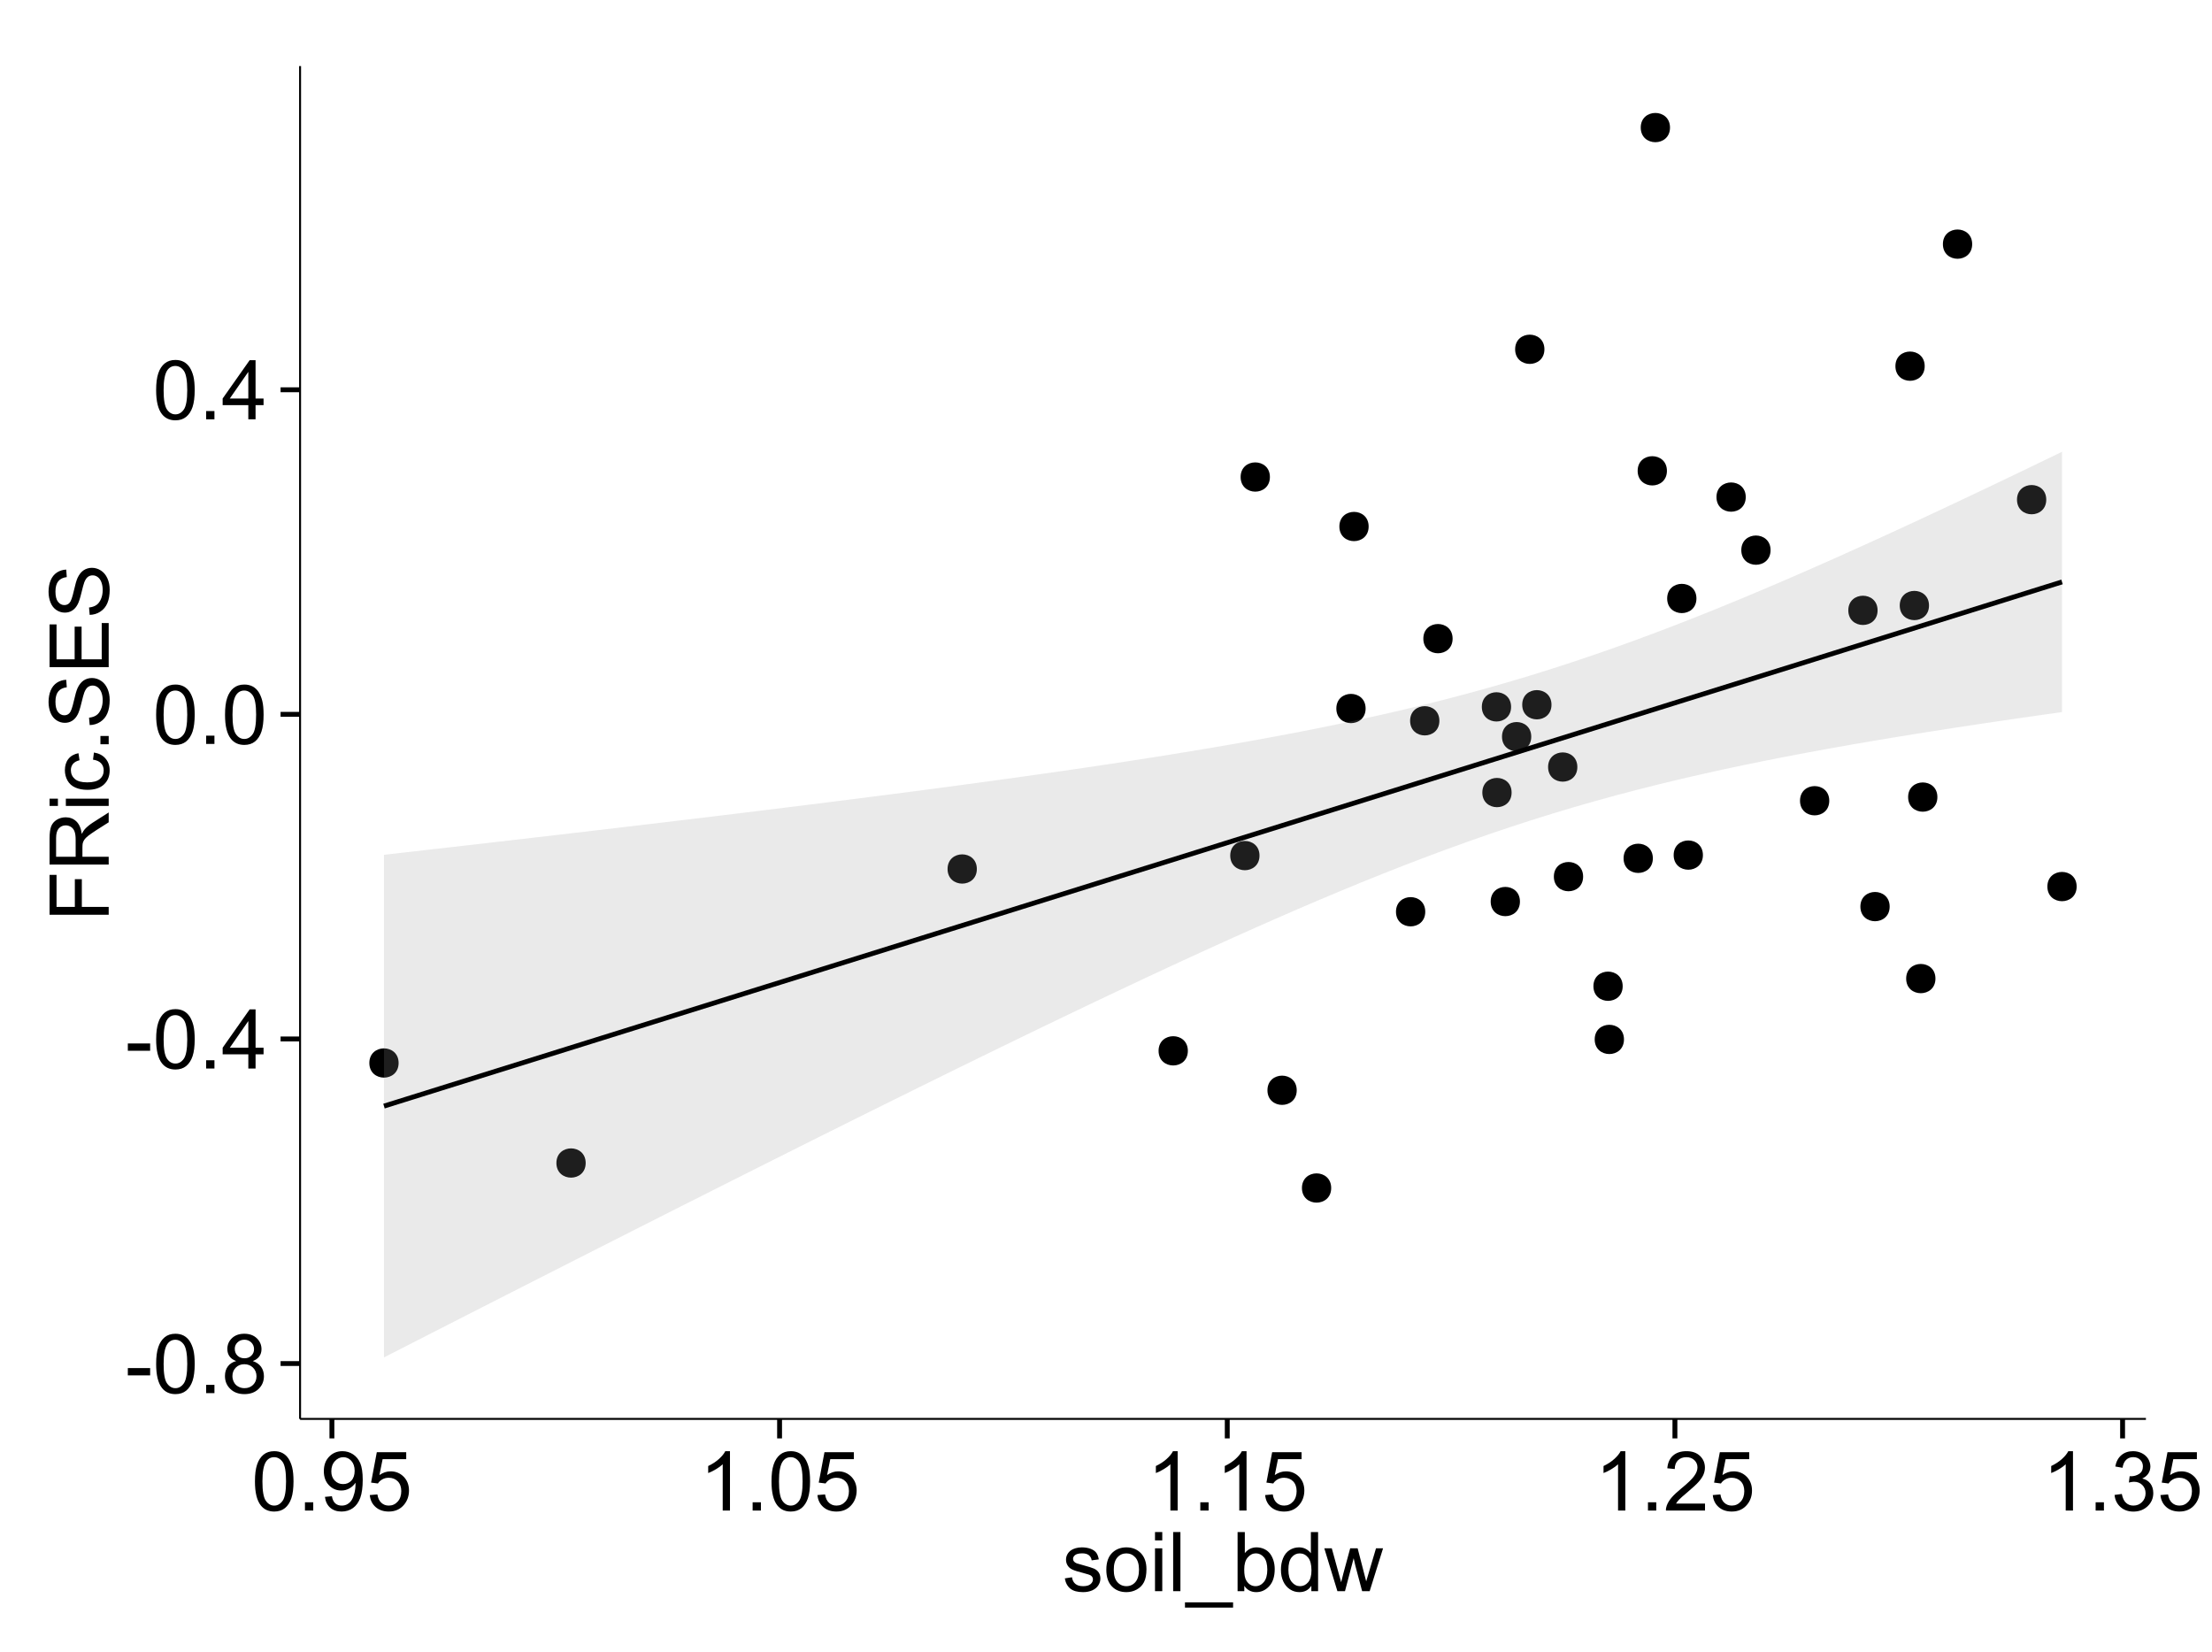 <?xml version="1.0" encoding="UTF-8"?>
<svg xmlns="http://www.w3.org/2000/svg" xmlns:xlink="http://www.w3.org/1999/xlink" width="482pt" height="360pt" viewBox="0 0 482 360" version="1.1">
<defs>
<g>
<symbol overflow="visible" id="glyph0-0">
<path style="stroke:none;" d="M 0.57 -3.867 L 0.57 -5.457 L 5.43 -5.457 L 5.43 -3.867 Z M 0.57 -3.867 "/>
</symbol>
<symbol overflow="visible" id="glyph0-1">
<path style="stroke:none;" d="M 0.746 -6.355 C 0.742 -7.875 0.898 -9.102 1.215 -10.031 C 1.527 -10.961 1.996 -11.676 2.613 -12.18 C 3.23 -12.684 4.008 -12.938 4.949 -12.938 C 5.637 -12.938 6.242 -12.797 6.766 -12.52 C 7.285 -12.238 7.715 -11.836 8.059 -11.316 C 8.395 -10.789 8.664 -10.152 8.859 -9.398 C 9.051 -8.645 9.145 -7.629 9.148 -6.355 C 9.145 -4.84 8.992 -3.617 8.684 -2.691 C 8.371 -1.762 7.906 -1.047 7.289 -0.539 C 6.672 -0.035 5.891 0.215 4.949 0.219 C 3.703 0.215 2.727 -0.227 2.023 -1.117 C 1.168 -2.188 0.742 -3.934 0.746 -6.355 Z M 2.375 -6.355 C 2.371 -4.234 2.621 -2.824 3.117 -2.129 C 3.609 -1.426 4.219 -1.078 4.949 -1.082 C 5.672 -1.078 6.281 -1.43 6.781 -2.137 C 7.273 -2.836 7.523 -4.242 7.523 -6.355 C 7.523 -8.473 7.273 -9.883 6.781 -10.582 C 6.281 -11.277 5.664 -11.625 4.93 -11.629 C 4.199 -11.625 3.621 -11.316 3.191 -10.703 C 2.645 -9.918 2.371 -8.469 2.375 -6.355 Z M 2.375 -6.355 "/>
</symbol>
<symbol overflow="visible" id="glyph0-2">
<path style="stroke:none;" d="M 1.633 0 L 1.633 -1.801 L 3.438 -1.801 L 3.438 0 Z M 1.633 0 "/>
</symbol>
<symbol overflow="visible" id="glyph0-3">
<path style="stroke:none;" d="M 3.18 -6.988 C 2.52 -7.227 2.035 -7.57 1.723 -8.016 C 1.406 -8.461 1.246 -8.992 1.25 -9.617 C 1.246 -10.551 1.582 -11.34 2.258 -11.98 C 2.93 -12.617 3.828 -12.938 4.949 -12.938 C 6.07 -12.938 6.977 -12.609 7.664 -11.957 C 8.348 -11.301 8.688 -10.504 8.691 -9.57 C 8.688 -8.969 8.531 -8.449 8.219 -8.012 C 7.902 -7.566 7.426 -7.227 6.793 -6.988 C 7.582 -6.727 8.184 -6.309 8.598 -5.738 C 9.008 -5.16 9.215 -4.477 9.219 -3.684 C 9.215 -2.578 8.828 -1.652 8.051 -0.906 C 7.27 -0.156 6.242 0.215 4.977 0.219 C 3.699 0.215 2.676 -0.156 1.898 -0.91 C 1.117 -1.66 0.727 -2.602 0.73 -3.727 C 0.727 -4.562 0.938 -5.262 1.367 -5.832 C 1.789 -6.395 2.395 -6.781 3.18 -6.988 Z M 2.867 -9.668 C 2.863 -9.059 3.059 -8.559 3.453 -8.172 C 3.844 -7.785 4.355 -7.594 4.984 -7.594 C 5.59 -7.594 6.09 -7.785 6.48 -8.168 C 6.871 -8.551 7.066 -9.02 7.066 -9.578 C 7.066 -10.156 6.863 -10.645 6.465 -11.043 C 6.059 -11.438 5.559 -11.637 4.965 -11.637 C 4.359 -11.637 3.859 -11.441 3.465 -11.055 C 3.062 -10.668 2.863 -10.207 2.867 -9.668 Z M 2.355 -3.719 C 2.355 -3.262 2.461 -2.824 2.676 -2.406 C 2.887 -1.98 3.203 -1.652 3.629 -1.426 C 4.047 -1.191 4.504 -1.078 4.992 -1.082 C 5.746 -1.078 6.367 -1.32 6.863 -1.809 C 7.352 -2.293 7.598 -2.91 7.602 -3.664 C 7.598 -4.422 7.344 -5.055 6.84 -5.555 C 6.332 -6.051 5.699 -6.297 4.938 -6.301 C 4.191 -6.297 3.574 -6.051 3.09 -5.562 C 2.598 -5.066 2.355 -4.453 2.355 -3.719 Z M 2.355 -3.719 "/>
</symbol>
<symbol overflow="visible" id="glyph0-4">
<path style="stroke:none;" d="M 5.82 0 L 5.82 -3.086 L 0.227 -3.086 L 0.227 -4.535 L 6.109 -12.883 L 7.398 -12.883 L 7.398 -4.535 L 9.141 -4.535 L 9.141 -3.086 L 7.398 -3.086 L 7.398 0 Z M 5.82 -4.535 L 5.82 -10.344 L 1.785 -4.535 Z M 5.82 -4.535 "/>
</symbol>
<symbol overflow="visible" id="glyph0-5">
<path style="stroke:none;" d="M 0.984 -2.98 L 2.504 -3.121 C 2.629 -2.402 2.875 -1.883 3.242 -1.562 C 3.602 -1.238 4.07 -1.078 4.641 -1.082 C 5.125 -1.078 5.551 -1.188 5.918 -1.414 C 6.285 -1.633 6.586 -1.934 6.82 -2.309 C 7.055 -2.68 7.25 -3.18 7.41 -3.816 C 7.566 -4.445 7.645 -5.09 7.648 -5.75 C 7.645 -5.812 7.641 -5.918 7.637 -6.062 C 7.316 -5.559 6.887 -5.148 6.34 -4.836 C 5.793 -4.52 5.199 -4.363 4.562 -4.367 C 3.492 -4.363 2.59 -4.75 1.852 -5.527 C 1.113 -6.297 0.742 -7.316 0.746 -8.586 C 0.742 -9.891 1.129 -10.945 1.902 -11.742 C 2.672 -12.539 3.637 -12.938 4.797 -12.938 C 5.633 -12.938 6.398 -12.711 7.098 -12.262 C 7.789 -11.809 8.316 -11.164 8.68 -10.332 C 9.035 -9.492 9.215 -8.285 9.219 -6.707 C 9.215 -5.055 9.039 -3.742 8.684 -2.77 C 8.324 -1.793 7.793 -1.051 7.09 -0.543 C 6.383 -0.035 5.555 0.215 4.605 0.219 C 3.598 0.215 2.773 -0.062 2.137 -0.621 C 1.496 -1.18 1.113 -1.965 0.984 -2.98 Z M 7.461 -8.664 C 7.457 -9.57 7.215 -10.293 6.734 -10.828 C 6.25 -11.359 5.672 -11.625 4.992 -11.629 C 4.289 -11.625 3.676 -11.336 3.156 -10.766 C 2.633 -10.188 2.371 -9.445 2.375 -8.535 C 2.371 -7.711 2.621 -7.043 3.117 -6.535 C 3.609 -6.02 4.219 -5.766 4.949 -5.766 C 5.68 -5.766 6.281 -6.02 6.754 -6.535 C 7.223 -7.043 7.457 -7.754 7.461 -8.664 Z M 7.461 -8.664 "/>
</symbol>
<symbol overflow="visible" id="glyph0-6">
<path style="stroke:none;" d="M 0.746 -3.375 L 2.406 -3.516 C 2.527 -2.707 2.812 -2.098 3.266 -1.691 C 3.711 -1.281 4.254 -1.078 4.887 -1.082 C 5.648 -1.078 6.293 -1.363 6.82 -1.941 C 7.344 -2.512 7.605 -3.273 7.609 -4.227 C 7.605 -5.125 7.352 -5.84 6.848 -6.363 C 6.34 -6.883 5.676 -7.141 4.859 -7.145 C 4.344 -7.141 3.887 -7.027 3.48 -6.797 C 3.07 -6.566 2.746 -6.266 2.516 -5.898 L 1.027 -6.09 L 2.277 -12.711 L 8.684 -12.711 L 8.684 -11.195 L 3.543 -11.195 L 2.848 -7.734 C 3.621 -8.273 4.43 -8.543 5.281 -8.543 C 6.402 -8.543 7.352 -8.152 8.129 -7.371 C 8.898 -6.59 9.285 -5.586 9.289 -4.367 C 9.285 -3.195 8.945 -2.188 8.27 -1.344 C 7.441 -0.301 6.316 0.215 4.887 0.219 C 3.715 0.215 2.758 -0.109 2.016 -0.766 C 1.273 -1.418 0.848 -2.289 0.746 -3.375 Z M 0.746 -3.375 "/>
</symbol>
<symbol overflow="visible" id="glyph0-7">
<path style="stroke:none;" d="M 6.707 0 L 5.125 0 L 5.125 -10.082 C 4.742 -9.715 4.242 -9.352 3.625 -8.988 C 3.004 -8.625 2.449 -8.352 1.961 -8.172 L 1.961 -9.703 C 2.844 -10.117 3.617 -10.621 4.281 -11.215 C 4.941 -11.805 5.41 -12.379 5.688 -12.938 L 6.707 -12.938 Z M 6.707 0 "/>
</symbol>
<symbol overflow="visible" id="glyph0-8">
<path style="stroke:none;" d="M 9.062 -1.52 L 9.062 0 L 0.547 0 C 0.531 -0.379 0.594 -0.742 0.73 -1.098 C 0.945 -1.676 1.293 -2.25 1.77 -2.812 C 2.246 -3.375 2.934 -4.023 3.84 -4.766 C 5.238 -5.906 6.188 -6.816 6.68 -7.492 C 7.172 -8.16 7.418 -8.793 7.418 -9.395 C 7.418 -10.02 7.191 -10.551 6.746 -10.98 C 6.293 -11.41 5.711 -11.625 4.992 -11.629 C 4.23 -11.625 3.621 -11.395 3.164 -10.941 C 2.703 -10.48 2.469 -9.848 2.469 -9.043 L 0.844 -9.211 C 0.953 -10.422 1.371 -11.344 2.102 -11.984 C 2.824 -12.617 3.801 -12.938 5.027 -12.938 C 6.262 -12.938 7.238 -12.594 7.961 -11.91 C 8.68 -11.223 9.039 -10.371 9.043 -9.359 C 9.039 -8.84 8.934 -8.336 8.727 -7.84 C 8.512 -7.34 8.164 -6.812 7.676 -6.266 C 7.188 -5.711 6.375 -4.957 5.238 -4 C 4.285 -3.199 3.676 -2.66 3.41 -2.379 C 3.141 -2.094 2.918 -1.805 2.742 -1.52 Z M 9.062 -1.52 "/>
</symbol>
<symbol overflow="visible" id="glyph0-9">
<path style="stroke:none;" d="M 0.758 -3.402 L 2.336 -3.613 C 2.516 -2.711 2.824 -2.062 3.266 -1.672 C 3.699 -1.273 4.23 -1.078 4.859 -1.082 C 5.602 -1.078 6.23 -1.336 6.746 -1.855 C 7.254 -2.367 7.512 -3.004 7.516 -3.77 C 7.512 -4.492 7.273 -5.094 6.801 -5.566 C 6.324 -6.035 5.723 -6.27 4.992 -6.273 C 4.691 -6.27 4.316 -6.211 3.875 -6.102 L 4.051 -7.488 C 4.152 -7.473 4.238 -7.465 4.305 -7.469 C 4.977 -7.465 5.582 -7.641 6.125 -7.996 C 6.66 -8.344 6.93 -8.887 6.934 -9.625 C 6.93 -10.199 6.734 -10.68 6.344 -11.062 C 5.949 -11.445 5.441 -11.637 4.824 -11.637 C 4.207 -11.637 3.695 -11.441 3.285 -11.055 C 2.875 -10.668 2.613 -10.09 2.496 -9.316 L 0.914 -9.598 C 1.105 -10.656 1.543 -11.477 2.23 -12.062 C 2.914 -12.645 3.766 -12.938 4.789 -12.938 C 5.488 -12.938 6.137 -12.785 6.73 -12.484 C 7.32 -12.18 7.773 -11.77 8.09 -11.25 C 8.402 -10.727 8.559 -10.172 8.562 -9.59 C 8.559 -9.031 8.41 -8.523 8.113 -8.066 C 7.812 -7.609 7.371 -7.246 6.785 -6.977 C 7.547 -6.801 8.137 -6.438 8.562 -5.883 C 8.98 -5.328 9.191 -4.633 9.195 -3.805 C 9.191 -2.676 8.781 -1.723 7.965 -0.945 C 7.141 -0.164 6.105 0.223 4.852 0.227 C 3.719 0.223 2.777 -0.109 2.035 -0.781 C 1.285 -1.453 0.859 -2.328 0.758 -3.402 Z M 0.758 -3.402 "/>
</symbol>
<symbol overflow="visible" id="glyph0-10">
<path style="stroke:none;" d="M 0.555 -2.785 L 2.117 -3.031 C 2.203 -2.402 2.449 -1.922 2.852 -1.59 C 3.25 -1.254 3.812 -1.09 4.535 -1.09 C 5.262 -1.09 5.801 -1.234 6.152 -1.531 C 6.504 -1.824 6.68 -2.172 6.68 -2.574 C 6.68 -2.926 6.523 -3.207 6.215 -3.418 C 5.996 -3.555 5.457 -3.734 4.598 -3.953 C 3.434 -4.246 2.629 -4.5 2.184 -4.715 C 1.734 -4.926 1.395 -5.223 1.164 -5.602 C 0.93 -5.98 0.812 -6.398 0.816 -6.855 C 0.812 -7.27 0.91 -7.652 1.102 -8.012 C 1.293 -8.363 1.551 -8.66 1.883 -8.895 C 2.125 -9.074 2.461 -9.227 2.887 -9.355 C 3.309 -9.48 3.766 -9.543 4.254 -9.547 C 4.984 -9.543 5.625 -9.438 6.184 -9.23 C 6.734 -9.016 7.145 -8.73 7.41 -8.371 C 7.672 -8.008 7.852 -7.527 7.953 -6.926 L 6.406 -6.715 C 6.332 -7.195 6.129 -7.57 5.793 -7.84 C 5.453 -8.105 4.977 -8.238 4.367 -8.242 C 3.637 -8.238 3.121 -8.117 2.812 -7.883 C 2.5 -7.641 2.344 -7.359 2.348 -7.039 C 2.344 -6.832 2.406 -6.648 2.539 -6.484 C 2.664 -6.312 2.867 -6.172 3.148 -6.062 C 3.301 -6.004 3.766 -5.871 4.543 -5.66 C 5.66 -5.359 6.441 -5.113 6.887 -4.926 C 7.324 -4.734 7.672 -4.457 7.926 -4.094 C 8.176 -3.73 8.301 -3.281 8.305 -2.742 C 8.301 -2.215 8.148 -1.719 7.844 -1.254 C 7.535 -0.785 7.09 -0.422 6.512 -0.172 C 5.926 0.086 5.27 0.211 4.543 0.211 C 3.328 0.211 2.406 -0.039 1.77 -0.543 C 1.133 -1.047 0.727 -1.793 0.555 -2.785 Z M 0.555 -2.785 "/>
</symbol>
<symbol overflow="visible" id="glyph0-11">
<path style="stroke:none;" d="M 0.598 -4.668 C 0.598 -6.391 1.078 -7.672 2.039 -8.508 C 2.84 -9.199 3.816 -9.543 4.977 -9.547 C 6.254 -9.543 7.305 -9.125 8.121 -8.285 C 8.934 -7.441 9.34 -6.277 9.344 -4.797 C 9.34 -3.594 9.16 -2.648 8.801 -1.961 C 8.441 -1.27 7.914 -0.734 7.227 -0.359 C 6.535 0.023 5.785 0.211 4.977 0.211 C 3.664 0.211 2.609 -0.207 1.805 -1.047 C 1 -1.883 0.598 -3.09 0.598 -4.668 Z M 2.223 -4.668 C 2.219 -3.469 2.48 -2.574 3.004 -1.98 C 3.523 -1.387 4.18 -1.09 4.977 -1.09 C 5.758 -1.09 6.41 -1.387 6.934 -1.984 C 7.453 -2.582 7.715 -3.492 7.719 -4.719 C 7.715 -5.871 7.453 -6.746 6.93 -7.344 C 6.402 -7.934 5.75 -8.23 4.977 -8.234 C 4.18 -8.23 3.523 -7.938 3.004 -7.348 C 2.48 -6.754 2.219 -5.859 2.223 -4.668 Z M 2.223 -4.668 "/>
</symbol>
<symbol overflow="visible" id="glyph0-12">
<path style="stroke:none;" d="M 1.195 -11.066 L 1.195 -12.883 L 2.777 -12.883 L 2.777 -11.066 Z M 1.195 0 L 1.195 -9.336 L 2.777 -9.336 L 2.777 0 Z M 1.195 0 "/>
</symbol>
<symbol overflow="visible" id="glyph0-13">
<path style="stroke:none;" d="M 1.152 0 L 1.152 -12.883 L 2.734 -12.883 L 2.734 0 Z M 1.152 0 "/>
</symbol>
<symbol overflow="visible" id="glyph0-14">
<path style="stroke:none;" d="M -0.273 3.578 L -0.273 2.434 L 10.211 2.434 L 10.211 3.578 Z M -0.273 3.578 "/>
</symbol>
<symbol overflow="visible" id="glyph0-15">
<path style="stroke:none;" d="M 2.645 0 L 1.18 0 L 1.18 -12.883 L 2.758 -12.883 L 2.758 -8.289 C 3.426 -9.125 4.277 -9.543 5.316 -9.547 C 5.887 -9.543 6.434 -9.43 6.949 -9.199 C 7.461 -8.965 7.883 -8.637 8.215 -8.223 C 8.543 -7.801 8.801 -7.297 8.992 -6.707 C 9.176 -6.113 9.27 -5.48 9.273 -4.809 C 9.27 -3.203 8.875 -1.965 8.086 -1.098 C 7.293 -0.223 6.344 0.211 5.238 0.211 C 4.137 0.211 3.27 -0.246 2.645 -1.168 Z M 2.629 -4.738 C 2.625 -3.617 2.777 -2.809 3.086 -2.312 C 3.582 -1.496 4.254 -1.09 5.105 -1.09 C 5.793 -1.09 6.391 -1.387 6.898 -1.988 C 7.398 -2.586 7.652 -3.484 7.656 -4.676 C 7.652 -5.895 7.41 -6.793 6.93 -7.371 C 6.441 -7.949 5.855 -8.238 5.176 -8.242 C 4.48 -8.238 3.883 -7.938 3.383 -7.34 C 2.875 -6.738 2.625 -5.871 2.629 -4.738 Z M 2.629 -4.738 "/>
</symbol>
<symbol overflow="visible" id="glyph0-16">
<path style="stroke:none;" d="M 7.242 0 L 7.242 -1.18 C 6.648 -0.25 5.777 0.211 4.633 0.211 C 3.887 0.211 3.203 0.008 2.578 -0.402 C 1.953 -0.812 1.469 -1.387 1.129 -2.121 C 0.785 -2.855 0.613 -3.699 0.617 -4.656 C 0.613 -5.586 0.77 -6.43 1.082 -7.191 C 1.391 -7.949 1.855 -8.531 2.477 -8.938 C 3.098 -9.34 3.793 -9.543 4.562 -9.547 C 5.121 -9.543 5.621 -9.426 6.062 -9.188 C 6.5 -8.949 6.859 -8.641 7.137 -8.262 L 7.137 -12.883 L 8.711 -12.883 L 8.711 0 Z M 2.242 -4.656 C 2.238 -3.461 2.488 -2.566 2.996 -1.977 C 3.496 -1.383 4.094 -1.09 4.781 -1.09 C 5.473 -1.09 6.059 -1.371 6.543 -1.938 C 7.023 -2.5 7.266 -3.363 7.27 -4.527 C 7.266 -5.801 7.02 -6.738 6.531 -7.336 C 6.035 -7.934 5.43 -8.23 4.711 -8.234 C 4.008 -8.23 3.418 -7.945 2.949 -7.371 C 2.473 -6.797 2.238 -5.891 2.242 -4.656 Z M 2.242 -4.656 "/>
</symbol>
<symbol overflow="visible" id="glyph0-17">
<path style="stroke:none;" d="M 2.91 0 L 0.055 -9.336 L 1.688 -9.336 L 3.172 -3.945 L 3.727 -1.941 C 3.75 -2.039 3.91 -2.684 4.211 -3.867 L 5.695 -9.336 L 7.32 -9.336 L 8.719 -3.922 L 9.184 -2.137 L 9.719 -3.938 L 11.32 -9.336 L 12.859 -9.336 L 9.941 0 L 8.297 0 L 6.812 -5.59 L 6.453 -7.18 L 4.562 0 Z M 2.91 0 "/>
</symbol>
<symbol overflow="visible" id="glyph1-0">
<path style="stroke:none;" d="M 0 -1.477 L -12.883 -1.477 L -12.883 -10.168 L -11.363 -10.168 L -11.363 -3.184 L -7.375 -3.184 L -7.375 -9.227 L -5.852 -9.227 L -5.852 -3.184 L 0 -3.18 Z M 0 -1.477 "/>
</symbol>
<symbol overflow="visible" id="glyph1-1">
<path style="stroke:none;" d="M 0 -1.414 L -12.883 -1.414 L -12.883 -7.129 C -12.879 -8.273 -12.762 -9.145 -12.535 -9.746 C -12.301 -10.34 -11.895 -10.82 -11.312 -11.18 C -10.723 -11.535 -10.074 -11.711 -9.367 -11.715 C -8.449 -11.711 -7.68 -11.418 -7.055 -10.828 C -6.43 -10.234 -6.031 -9.32 -5.863 -8.086 C -5.641 -8.535 -5.426 -8.875 -5.219 -9.113 C -4.762 -9.605 -4.191 -10.078 -3.508 -10.531 L 0 -12.77 L 0 -10.625 L -2.68 -8.922 C -3.449 -8.418 -4.043 -8.008 -4.453 -7.688 C -4.863 -7.367 -5.148 -7.078 -5.316 -6.824 C -5.477 -6.566 -5.594 -6.309 -5.66 -6.047 C -5.699 -5.852 -5.719 -5.535 -5.723 -5.098 L -5.723 -3.121 L 0 -3.121 Z M -7.199 -3.121 L -7.199 -6.785 C -7.195 -7.562 -7.273 -8.172 -7.438 -8.613 C -7.594 -9.051 -7.852 -9.383 -8.211 -9.613 C -8.562 -9.84 -8.949 -9.953 -9.367 -9.957 C -9.973 -9.953 -10.473 -9.734 -10.871 -9.293 C -11.262 -8.852 -11.461 -8.152 -11.461 -7.199 L -11.461 -3.121 Z M -7.199 -3.121 "/>
</symbol>
<symbol overflow="visible" id="glyph1-2">
<path style="stroke:none;" d="M -11.066 -1.195 L -12.883 -1.195 L -12.883 -2.777 L -11.066 -2.777 Z M 0 -1.195 L -9.336 -1.195 L -9.336 -2.777 L 0 -2.777 Z M 0 -1.195 "/>
</symbol>
<symbol overflow="visible" id="glyph1-3">
<path style="stroke:none;" d="M -3.418 -7.277 L -3.215 -8.832 C -2.141 -8.66 -1.301 -8.227 -0.699 -7.527 C -0.09 -6.824 0.211 -5.965 0.211 -4.949 C 0.211 -3.668 -0.203 -2.641 -1.039 -1.867 C -1.871 -1.09 -3.07 -0.703 -4.633 -0.703 C -5.637 -0.703 -6.52 -0.867 -7.277 -1.203 C -8.031 -1.535 -8.598 -2.047 -8.977 -2.73 C -9.355 -3.41 -9.543 -4.152 -9.547 -4.957 C -9.543 -5.969 -9.289 -6.797 -8.777 -7.441 C -8.262 -8.086 -7.531 -8.5 -6.59 -8.684 L -6.355 -7.145 C -6.98 -6.996 -7.453 -6.738 -7.77 -6.367 C -8.082 -5.992 -8.238 -5.543 -8.242 -5.02 C -8.238 -4.219 -7.953 -3.57 -7.387 -3.074 C -6.812 -2.574 -5.91 -2.324 -4.676 -2.328 C -3.422 -2.324 -2.508 -2.566 -1.941 -3.047 C -1.371 -3.527 -1.09 -4.152 -1.09 -4.93 C -1.09 -5.547 -1.277 -6.066 -1.66 -6.484 C -2.035 -6.898 -2.621 -7.164 -3.418 -7.277 Z M -3.418 -7.277 "/>
</symbol>
<symbol overflow="visible" id="glyph1-4">
<path style="stroke:none;" d="M 0 -1.633 L -1.801 -1.633 L -1.801 -3.438 L 0 -3.438 Z M 0 -1.633 "/>
</symbol>
<symbol overflow="visible" id="glyph1-5">
<path style="stroke:none;" d="M -4.141 -0.809 L -4.281 -2.418 C -3.633 -2.492 -3.102 -2.668 -2.691 -2.949 C -2.277 -3.223 -1.945 -3.656 -1.691 -4.246 C -1.434 -4.828 -1.305 -5.488 -1.309 -6.223 C -1.305 -6.871 -1.402 -7.445 -1.598 -7.945 C -1.789 -8.441 -2.055 -8.809 -2.395 -9.055 C -2.727 -9.297 -3.094 -9.422 -3.496 -9.422 C -3.898 -9.422 -4.25 -9.305 -4.555 -9.07 C -4.852 -8.836 -5.105 -8.449 -5.316 -7.91 C -5.449 -7.562 -5.66 -6.797 -5.945 -5.613 C -6.227 -4.43 -6.496 -3.602 -6.75 -3.129 C -7.07 -2.512 -7.469 -2.051 -7.949 -1.754 C -8.422 -1.449 -8.957 -1.301 -9.555 -1.301 C -10.203 -1.301 -10.812 -1.484 -11.379 -1.855 C -11.941 -2.223 -12.367 -2.762 -12.664 -3.473 C -12.953 -4.18 -13.102 -4.969 -13.105 -5.836 C -13.102 -6.789 -12.945 -7.629 -12.641 -8.363 C -12.328 -9.09 -11.879 -9.652 -11.285 -10.043 C -10.688 -10.434 -10.008 -10.645 -9.254 -10.68 L -9.133 -9.043 C -9.941 -8.953 -10.555 -8.656 -10.977 -8.152 C -11.391 -7.641 -11.602 -6.895 -11.602 -5.906 C -11.602 -4.875 -11.41 -4.121 -11.035 -3.652 C -10.652 -3.176 -10.199 -2.941 -9.668 -2.945 C -9.203 -2.941 -8.82 -3.109 -8.523 -3.445 C -8.223 -3.773 -7.918 -4.629 -7.605 -6.016 C -7.293 -7.398 -7.02 -8.348 -6.785 -8.867 C -6.438 -9.613 -5.996 -10.168 -5.469 -10.527 C -4.938 -10.883 -4.328 -11.062 -3.637 -11.066 C -2.949 -11.062 -2.305 -10.867 -1.699 -10.477 C -1.09 -10.082 -0.617 -9.516 -0.285 -8.781 C 0.051 -8.043 0.215 -7.215 0.219 -6.301 C 0.215 -5.133 0.051 -4.156 -0.289 -3.371 C -0.625 -2.578 -1.137 -1.961 -1.824 -1.516 C -2.504 -1.066 -3.277 -0.832 -4.141 -0.809 Z M -4.141 -0.809 "/>
</symbol>
<symbol overflow="visible" id="glyph1-6">
<path style="stroke:none;" d="M 0 -1.422 L -12.883 -1.426 L -12.883 -10.742 L -11.363 -10.742 L -11.363 -3.129 L -7.418 -3.129 L -7.418 -10.258 L -5.906 -10.258 L -5.906 -3.129 L -1.52 -3.129 L -1.52 -11.039 L 0 -11.039 Z M 0 -1.422 "/>
</symbol>
</g>
<clipPath id="clip1">
  <path d="M 65.387 14.398 L 468.598 14.398 L 468.598 310.164 L 65.387 310.164 Z M 65.387 14.398 "/>
</clipPath>
</defs>
<g id="surface3156">
<rect x="0" y="0" width="482" height="360" style="fill:rgb(100%,100%,100%);fill-opacity:1;stroke:none;"/>
<rect x="0" y="0" width="482" height="360" style="fill:rgb(100%,100%,100%);fill-opacity:1;stroke:none;"/>
<path style="fill:none;stroke-width:1.063;stroke-linecap:round;stroke-linejoin:round;stroke:rgb(100%,100%,100%);stroke-opacity:1;stroke-miterlimit:10;" d="M 0 360 L 482 360 L 482 0 L 0 0 Z M 0 360 "/>
<g clip-path="url(#clip1)" clip-rule="nonzero">
<path style=" stroke:none;fill-rule:nonzero;fill:rgb(100%,100%,100%);fill-opacity:1;" d="M 65.387 309.168 L 467.598 309.168 L 467.598 14.402 L 65.387 14.402 Z M 65.387 309.168 "/>
<path style=" stroke:none;fill-rule:nonzero;fill:rgb(0%,0%,0%);fill-opacity:1;" d="M 352.523 214.891 C 352.523 217.727 348.273 217.727 348.273 214.891 C 348.273 212.059 352.523 212.059 352.523 214.891 "/>
<path style=" stroke:none;fill-rule:nonzero;fill:rgb(0%,0%,0%);fill-opacity:1;" d="M 315.465 139.156 C 315.465 141.988 311.215 141.988 311.215 139.156 C 311.215 136.32 315.465 136.32 315.465 139.156 "/>
<path style=" stroke:none;fill-rule:nonzero;fill:rgb(0%,0%,0%);fill-opacity:1;" d="M 273.383 186.426 C 273.383 189.262 269.133 189.262 269.133 186.426 C 269.133 183.594 273.383 183.594 273.383 186.426 "/>
<path style=" stroke:none;fill-rule:nonzero;fill:rgb(0%,0%,0%);fill-opacity:1;" d="M 328.207 154.023 C 328.207 156.859 323.957 156.859 323.957 154.023 C 323.957 151.188 328.207 151.188 328.207 154.023 "/>
<path style=" stroke:none;fill-rule:nonzero;fill:rgb(0%,0%,0%);fill-opacity:1;" d="M 359.098 187.02 C 359.098 189.855 354.844 189.855 354.844 187.02 C 354.844 184.188 359.098 184.188 359.098 187.02 "/>
<path style=" stroke:none;fill-rule:nonzero;fill:rgb(0%,0%,0%);fill-opacity:1;" d="M 362.836 27.797 C 362.836 30.633 358.582 30.633 358.582 27.797 C 358.582 24.965 362.836 24.965 362.836 27.797 "/>
<path style=" stroke:none;fill-rule:nonzero;fill:rgb(0%,0%,0%);fill-opacity:1;" d="M 330.137 196.441 C 330.137 199.277 325.887 199.277 325.887 196.441 C 325.887 193.605 330.137 193.605 330.137 196.441 "/>
<path style=" stroke:none;fill-rule:nonzero;fill:rgb(0%,0%,0%);fill-opacity:1;" d="M 309.504 198.664 C 309.504 201.496 305.25 201.496 305.25 198.664 C 305.25 195.828 309.504 195.828 309.504 198.664 "/>
<path style=" stroke:none;fill-rule:nonzero;fill:rgb(0%,0%,0%);fill-opacity:1;" d="M 343.902 191.008 C 343.902 193.844 339.652 193.844 339.652 191.008 C 339.652 188.176 343.902 188.176 343.902 191.008 "/>
<path style=" stroke:none;fill-rule:nonzero;fill:rgb(0%,0%,0%);fill-opacity:1;" d="M 370.008 186.316 C 370.008 189.152 365.758 189.152 365.758 186.316 C 365.758 183.484 370.008 183.484 370.008 186.316 "/>
<path style=" stroke:none;fill-rule:nonzero;fill:rgb(0%,0%,0%);fill-opacity:1;" d="M 352.805 226.48 C 352.805 229.316 348.555 229.316 348.555 226.48 C 348.555 223.645 352.805 223.645 352.805 226.48 "/>
<path style=" stroke:none;fill-rule:nonzero;fill:rgb(0%,0%,0%);fill-opacity:1;" d="M 328.32 172.691 C 328.32 175.527 324.07 175.527 324.07 172.691 C 324.07 169.859 328.32 169.859 328.32 172.691 "/>
<path style=" stroke:none;fill-rule:nonzero;fill:rgb(0%,0%,0%);fill-opacity:1;" d="M 408.066 132.992 C 408.066 135.828 403.812 135.828 403.812 132.992 C 403.812 130.156 408.066 130.156 408.066 132.992 "/>
<path style=" stroke:none;fill-rule:nonzero;fill:rgb(0%,0%,0%);fill-opacity:1;" d="M 296.508 154.379 C 296.508 157.215 292.258 157.215 292.258 154.379 C 292.258 151.543 296.508 151.543 296.508 154.379 "/>
<path style=" stroke:none;fill-rule:nonzero;fill:rgb(0%,0%,0%);fill-opacity:1;" d="M 297.164 114.723 C 297.164 117.555 292.914 117.555 292.914 114.723 C 292.914 111.887 297.164 111.887 297.164 114.723 "/>
<path style=" stroke:none;fill-rule:nonzero;fill:rgb(0%,0%,0%);fill-opacity:1;" d="M 379.34 108.312 C 379.34 111.148 375.086 111.148 375.086 108.312 C 375.086 105.477 379.34 105.477 379.34 108.312 "/>
<path style=" stroke:none;fill-rule:nonzero;fill:rgb(0%,0%,0%);fill-opacity:1;" d="M 397.539 174.473 C 397.539 177.309 393.289 177.309 393.289 174.473 C 393.289 171.641 397.539 171.641 397.539 174.473 "/>
<path style=" stroke:none;fill-rule:nonzero;fill:rgb(0%,0%,0%);fill-opacity:1;" d="M 342.645 167.133 C 342.645 169.965 338.395 169.965 338.395 167.133 C 338.395 164.297 342.645 164.297 342.645 167.133 "/>
<path style=" stroke:none;fill-rule:nonzero;fill:rgb(0%,0%,0%);fill-opacity:1;" d="M 332.602 160.516 C 332.602 163.352 328.352 163.352 328.352 160.516 C 328.352 157.68 332.602 157.68 332.602 160.516 "/>
<path style=" stroke:none;fill-rule:nonzero;fill:rgb(0%,0%,0%);fill-opacity:1;" d="M 312.582 157.055 C 312.582 159.891 308.328 159.891 308.328 157.055 C 308.328 154.223 312.582 154.223 312.582 157.055 "/>
<path style=" stroke:none;fill-rule:nonzero;fill:rgb(0%,0%,0%);fill-opacity:1;" d="M 275.652 103.938 C 275.652 106.773 271.398 106.773 271.398 103.938 C 271.398 101.105 275.652 101.105 275.652 103.938 "/>
<path style=" stroke:none;fill-rule:nonzero;fill:rgb(0%,0%,0%);fill-opacity:1;" d="M 289.008 258.859 C 289.008 261.691 284.758 261.691 284.758 258.859 C 284.758 256.023 289.008 256.023 289.008 258.859 "/>
<path style=" stroke:none;fill-rule:nonzero;fill:rgb(0%,0%,0%);fill-opacity:1;" d="M 335.465 76.109 C 335.465 78.941 331.215 78.941 331.215 76.109 C 331.215 73.273 335.465 73.273 335.465 76.109 "/>
<path style=" stroke:none;fill-rule:nonzero;fill:rgb(0%,0%,0%);fill-opacity:1;" d="M 337.012 153.559 C 337.012 156.395 332.758 156.395 332.758 153.559 C 332.758 150.723 337.012 150.723 337.012 153.559 "/>
<path style=" stroke:none;fill-rule:nonzero;fill:rgb(0%,0%,0%);fill-opacity:1;" d="M 126.559 253.41 C 126.559 256.246 122.309 256.246 122.309 253.41 C 122.309 250.578 126.559 250.578 126.559 253.41 "/>
<path style=" stroke:none;fill-rule:nonzero;fill:rgb(0%,0%,0%);fill-opacity:1;" d="M 85.797 231.617 C 85.797 234.453 81.543 234.453 81.543 231.617 C 81.543 228.785 85.797 228.785 85.797 231.617 "/>
<path style=" stroke:none;fill-rule:nonzero;fill:rgb(0%,0%,0%);fill-opacity:1;" d="M 419.273 131.938 C 419.273 134.77 415.02 134.77 415.02 131.938 C 415.02 129.102 419.273 129.102 419.273 131.938 "/>
<path style=" stroke:none;fill-rule:nonzero;fill:rgb(0%,0%,0%);fill-opacity:1;" d="M 420.676 213.227 C 420.676 216.059 416.422 216.059 416.422 213.227 C 416.422 210.391 420.676 210.391 420.676 213.227 "/>
<path style=" stroke:none;fill-rule:nonzero;fill:rgb(0%,0%,0%);fill-opacity:1;" d="M 444.82 108.871 C 444.82 111.707 440.57 111.707 440.57 108.871 C 440.57 106.039 444.82 106.039 444.82 108.871 "/>
<path style=" stroke:none;fill-rule:nonzero;fill:rgb(0%,0%,0%);fill-opacity:1;" d="M 428.68 53.195 C 428.68 56.031 424.426 56.031 424.426 53.195 C 424.426 50.363 428.68 50.363 428.68 53.195 "/>
<path style=" stroke:none;fill-rule:nonzero;fill:rgb(0%,0%,0%);fill-opacity:1;" d="M 257.773 228.969 C 257.773 231.805 253.52 231.805 253.52 228.969 C 253.52 226.137 257.773 226.137 257.773 228.969 "/>
<path style=" stroke:none;fill-rule:nonzero;fill:rgb(0%,0%,0%);fill-opacity:1;" d="M 281.496 237.562 C 281.496 240.395 277.242 240.395 277.242 237.562 C 277.242 234.727 281.496 234.727 281.496 237.562 "/>
<path style=" stroke:none;fill-rule:nonzero;fill:rgb(0%,0%,0%);fill-opacity:1;" d="M 451.445 193.176 C 451.445 196.012 447.191 196.012 447.191 193.176 C 447.191 190.34 451.445 190.34 451.445 193.176 "/>
<path style=" stroke:none;fill-rule:nonzero;fill:rgb(0%,0%,0%);fill-opacity:1;" d="M 421.098 173.676 C 421.098 176.512 416.848 176.512 416.848 173.676 C 416.848 170.844 421.098 170.844 421.098 173.676 "/>
<path style=" stroke:none;fill-rule:nonzero;fill:rgb(0%,0%,0%);fill-opacity:1;" d="M 410.699 197.543 C 410.699 200.379 406.445 200.379 406.445 197.543 C 406.445 194.707 410.699 194.707 410.699 197.543 "/>
<path style=" stroke:none;fill-rule:nonzero;fill:rgb(0%,0%,0%);fill-opacity:1;" d="M 418.332 79.785 C 418.332 82.621 414.078 82.621 414.078 79.785 C 414.078 76.953 418.332 76.953 418.332 79.785 "/>
<path style=" stroke:none;fill-rule:nonzero;fill:rgb(0%,0%,0%);fill-opacity:1;" d="M 362.16 102.59 C 362.16 105.422 357.91 105.422 357.91 102.59 C 357.91 99.754 362.16 99.754 362.16 102.59 "/>
<path style=" stroke:none;fill-rule:nonzero;fill:rgb(0%,0%,0%);fill-opacity:1;" d="M 368.594 130.402 C 368.594 133.238 364.344 133.238 364.344 130.402 C 364.344 127.57 368.594 127.57 368.594 130.402 "/>
<path style=" stroke:none;fill-rule:nonzero;fill:rgb(0%,0%,0%);fill-opacity:1;" d="M 384.75 119.871 C 384.75 122.707 380.496 122.707 380.496 119.871 C 380.496 117.035 384.75 117.035 384.75 119.871 "/>
<path style=" stroke:none;fill-rule:nonzero;fill:rgb(0%,0%,0%);fill-opacity:1;" d="M 211.793 189.348 C 211.793 192.18 207.539 192.18 207.539 189.348 C 207.539 186.512 211.793 186.512 211.793 189.348 "/>
<path style=" stroke:none;fill-rule:nonzero;fill:rgb(0%,0%,0%);fill-opacity:1;" d="M 353.586 214.891 C 353.586 219.145 347.211 219.145 347.211 214.891 C 347.211 210.641 353.586 210.641 353.586 214.891 "/>
<path style=" stroke:none;fill-rule:nonzero;fill:rgb(0%,0%,0%);fill-opacity:1;" d="M 316.527 139.156 C 316.527 143.406 310.148 143.406 310.148 139.156 C 310.148 134.902 316.527 134.902 316.527 139.156 "/>
<path style=" stroke:none;fill-rule:nonzero;fill:rgb(0%,0%,0%);fill-opacity:1;" d="M 274.449 186.426 C 274.449 190.68 268.07 190.68 268.07 186.426 C 268.07 182.176 274.449 182.176 274.449 186.426 "/>
<path style=" stroke:none;fill-rule:nonzero;fill:rgb(0%,0%,0%);fill-opacity:1;" d="M 329.27 154.023 C 329.27 158.273 322.895 158.273 322.895 154.023 C 322.895 149.77 329.27 149.77 329.27 154.023 "/>
<path style=" stroke:none;fill-rule:nonzero;fill:rgb(0%,0%,0%);fill-opacity:1;" d="M 360.16 187.02 C 360.16 191.273 353.781 191.273 353.781 187.02 C 353.781 182.77 360.16 182.77 360.16 187.02 "/>
<path style=" stroke:none;fill-rule:nonzero;fill:rgb(0%,0%,0%);fill-opacity:1;" d="M 363.898 27.797 C 363.898 32.051 357.52 32.051 357.52 27.797 C 357.52 23.547 363.898 23.547 363.898 27.797 "/>
<path style=" stroke:none;fill-rule:nonzero;fill:rgb(0%,0%,0%);fill-opacity:1;" d="M 331.199 196.441 C 331.199 200.691 324.824 200.691 324.824 196.441 C 324.824 192.188 331.199 192.188 331.199 196.441 "/>
<path style=" stroke:none;fill-rule:nonzero;fill:rgb(0%,0%,0%);fill-opacity:1;" d="M 310.566 198.664 C 310.566 202.914 304.188 202.914 304.188 198.664 C 304.188 194.41 310.566 194.41 310.566 198.664 "/>
<path style=" stroke:none;fill-rule:nonzero;fill:rgb(0%,0%,0%);fill-opacity:1;" d="M 344.965 191.008 C 344.965 195.262 338.59 195.262 338.59 191.008 C 338.59 186.758 344.965 186.758 344.965 191.008 "/>
<path style=" stroke:none;fill-rule:nonzero;fill:rgb(0%,0%,0%);fill-opacity:1;" d="M 371.07 186.316 C 371.07 190.57 364.695 190.57 364.695 186.316 C 364.695 182.066 371.07 182.066 371.07 186.316 "/>
<path style=" stroke:none;fill-rule:nonzero;fill:rgb(0%,0%,0%);fill-opacity:1;" d="M 353.867 226.48 C 353.867 230.734 347.488 230.734 347.488 226.48 C 347.488 222.23 353.867 222.23 353.867 226.48 "/>
<path style=" stroke:none;fill-rule:nonzero;fill:rgb(0%,0%,0%);fill-opacity:1;" d="M 329.383 172.691 C 329.383 176.945 323.004 176.945 323.004 172.691 C 323.004 168.441 329.383 168.441 329.383 172.691 "/>
<path style=" stroke:none;fill-rule:nonzero;fill:rgb(0%,0%,0%);fill-opacity:1;" d="M 409.129 132.992 C 409.129 137.242 402.75 137.242 402.75 132.992 C 402.75 128.738 409.129 128.738 409.129 132.992 "/>
<path style=" stroke:none;fill-rule:nonzero;fill:rgb(0%,0%,0%);fill-opacity:1;" d="M 297.57 154.379 C 297.57 158.633 291.191 158.633 291.191 154.379 C 291.191 150.129 297.57 150.129 297.57 154.379 "/>
<path style=" stroke:none;fill-rule:nonzero;fill:rgb(0%,0%,0%);fill-opacity:1;" d="M 298.23 114.723 C 298.23 118.973 291.852 118.973 291.852 114.723 C 291.852 110.469 298.23 110.469 298.23 114.723 "/>
<path style=" stroke:none;fill-rule:nonzero;fill:rgb(0%,0%,0%);fill-opacity:1;" d="M 380.402 108.312 C 380.402 112.562 374.023 112.562 374.023 108.312 C 374.023 104.059 380.402 104.059 380.402 108.312 "/>
<path style=" stroke:none;fill-rule:nonzero;fill:rgb(0%,0%,0%);fill-opacity:1;" d="M 398.602 174.473 C 398.602 178.727 392.227 178.727 392.227 174.473 C 392.227 170.223 398.602 170.223 398.602 174.473 "/>
<path style=" stroke:none;fill-rule:nonzero;fill:rgb(0%,0%,0%);fill-opacity:1;" d="M 343.707 167.133 C 343.707 171.383 337.332 171.383 337.332 167.133 C 337.332 162.879 343.707 162.879 343.707 167.133 "/>
<path style=" stroke:none;fill-rule:nonzero;fill:rgb(0%,0%,0%);fill-opacity:1;" d="M 333.664 160.516 C 333.664 164.766 327.289 164.766 327.289 160.516 C 327.289 156.262 333.664 156.262 333.664 160.516 "/>
<path style=" stroke:none;fill-rule:nonzero;fill:rgb(0%,0%,0%);fill-opacity:1;" d="M 313.645 157.055 C 313.645 161.309 307.266 161.309 307.266 157.055 C 307.266 152.805 313.645 152.805 313.645 157.055 "/>
<path style=" stroke:none;fill-rule:nonzero;fill:rgb(0%,0%,0%);fill-opacity:1;" d="M 276.715 103.938 C 276.715 108.191 270.336 108.191 270.336 103.938 C 270.336 99.688 276.715 99.688 276.715 103.938 "/>
<path style=" stroke:none;fill-rule:nonzero;fill:rgb(0%,0%,0%);fill-opacity:1;" d="M 290.07 258.859 C 290.07 263.109 283.695 263.109 283.695 258.859 C 283.695 254.605 290.07 254.605 290.07 258.859 "/>
<path style=" stroke:none;fill-rule:nonzero;fill:rgb(0%,0%,0%);fill-opacity:1;" d="M 336.531 76.109 C 336.531 80.359 330.152 80.359 330.152 76.109 C 330.152 71.855 336.531 71.855 336.531 76.109 "/>
<path style=" stroke:none;fill-rule:nonzero;fill:rgb(0%,0%,0%);fill-opacity:1;" d="M 338.074 153.559 C 338.074 157.809 331.695 157.809 331.695 153.559 C 331.695 149.305 338.074 149.305 338.074 153.559 "/>
<path style=" stroke:none;fill-rule:nonzero;fill:rgb(0%,0%,0%);fill-opacity:1;" d="M 127.621 253.41 C 127.621 257.664 121.242 257.664 121.242 253.41 C 121.242 249.16 127.621 249.16 127.621 253.41 "/>
<path style=" stroke:none;fill-rule:nonzero;fill:rgb(0%,0%,0%);fill-opacity:1;" d="M 86.859 231.617 C 86.859 235.871 80.48 235.871 80.48 231.617 C 80.48 227.367 86.859 227.367 86.859 231.617 "/>
<path style=" stroke:none;fill-rule:nonzero;fill:rgb(0%,0%,0%);fill-opacity:1;" d="M 420.336 131.938 C 420.336 136.188 413.957 136.188 413.957 131.938 C 413.957 127.684 420.336 127.684 420.336 131.938 "/>
<path style=" stroke:none;fill-rule:nonzero;fill:rgb(0%,0%,0%);fill-opacity:1;" d="M 421.738 213.227 C 421.738 217.477 415.359 217.477 415.359 213.227 C 415.359 208.973 421.738 208.973 421.738 213.227 "/>
<path style=" stroke:none;fill-rule:nonzero;fill:rgb(0%,0%,0%);fill-opacity:1;" d="M 445.883 108.871 C 445.883 113.125 439.508 113.125 439.508 108.871 C 439.508 104.621 445.883 104.621 445.883 108.871 "/>
<path style=" stroke:none;fill-rule:nonzero;fill:rgb(0%,0%,0%);fill-opacity:1;" d="M 429.742 53.195 C 429.742 57.449 423.363 57.449 423.363 53.195 C 423.363 48.945 429.742 48.945 429.742 53.195 "/>
<path style=" stroke:none;fill-rule:nonzero;fill:rgb(0%,0%,0%);fill-opacity:1;" d="M 258.836 228.969 C 258.836 233.223 252.457 233.223 252.457 228.969 C 252.457 224.719 258.836 224.719 258.836 228.969 "/>
<path style=" stroke:none;fill-rule:nonzero;fill:rgb(0%,0%,0%);fill-opacity:1;" d="M 282.559 237.562 C 282.559 241.812 276.18 241.812 276.18 237.562 C 276.18 233.309 282.559 233.309 282.559 237.562 "/>
<path style=" stroke:none;fill-rule:nonzero;fill:rgb(0%,0%,0%);fill-opacity:1;" d="M 452.508 193.176 C 452.508 197.43 446.129 197.43 446.129 193.176 C 446.129 188.922 452.508 188.922 452.508 193.176 "/>
<path style=" stroke:none;fill-rule:nonzero;fill:rgb(0%,0%,0%);fill-opacity:1;" d="M 422.16 173.676 C 422.16 177.93 415.785 177.93 415.785 173.676 C 415.785 169.426 422.16 169.426 422.16 173.676 "/>
<path style=" stroke:none;fill-rule:nonzero;fill:rgb(0%,0%,0%);fill-opacity:1;" d="M 411.762 197.543 C 411.762 201.793 405.383 201.793 405.383 197.543 C 405.383 193.289 411.762 193.289 411.762 197.543 "/>
<path style=" stroke:none;fill-rule:nonzero;fill:rgb(0%,0%,0%);fill-opacity:1;" d="M 419.395 79.785 C 419.395 84.039 413.016 84.039 413.016 79.785 C 413.016 75.535 419.395 75.535 419.395 79.785 "/>
<path style=" stroke:none;fill-rule:nonzero;fill:rgb(0%,0%,0%);fill-opacity:1;" d="M 363.227 102.59 C 363.227 106.84 356.848 106.84 356.848 102.59 C 356.848 98.336 363.227 98.336 363.227 102.59 "/>
<path style=" stroke:none;fill-rule:nonzero;fill:rgb(0%,0%,0%);fill-opacity:1;" d="M 369.656 130.402 C 369.656 134.656 363.281 134.656 363.281 130.402 C 363.281 126.152 369.656 126.152 369.656 130.402 "/>
<path style=" stroke:none;fill-rule:nonzero;fill:rgb(0%,0%,0%);fill-opacity:1;" d="M 385.812 119.871 C 385.812 124.125 379.434 124.125 379.434 119.871 C 379.434 115.621 385.812 115.621 385.812 119.871 "/>
<path style=" stroke:none;fill-rule:nonzero;fill:rgb(0%,0%,0%);fill-opacity:1;" d="M 212.855 189.348 C 212.855 193.598 206.477 193.598 206.477 189.348 C 206.477 185.094 212.855 185.094 212.855 189.348 "/>
<path style=" stroke:none;fill-rule:nonzero;fill:rgb(60%,60%,60%);fill-opacity:0.2;" d="M 83.672 186.254 L 88.297 185.727 L 97.555 184.672 L 111.441 183.078 L 116.07 182.539 L 120.699 182.004 L 125.328 181.465 L 129.953 180.922 L 143.84 179.281 L 153.098 178.172 L 157.727 177.613 L 162.355 177.051 L 166.98 176.484 L 176.238 175.336 L 180.867 174.758 L 185.496 174.172 L 190.125 173.582 L 194.754 172.988 L 199.383 172.387 L 204.012 171.777 L 208.637 171.16 L 213.266 170.535 L 217.895 169.906 L 222.523 169.262 L 227.152 168.609 L 231.781 167.949 L 236.41 167.273 L 241.039 166.586 L 245.664 165.883 L 250.293 165.164 L 254.922 164.43 L 259.551 163.676 L 264.18 162.902 L 268.809 162.105 L 273.438 161.285 L 278.066 160.434 L 282.695 159.559 L 287.32 158.648 L 291.949 157.703 L 296.578 156.719 L 301.207 155.695 L 305.836 154.625 L 310.465 153.512 L 315.094 152.348 L 319.723 151.129 L 324.348 149.855 L 328.977 148.527 L 333.605 147.141 L 338.234 145.695 L 342.863 144.191 L 347.492 142.629 L 352.121 141.012 L 356.75 139.34 L 361.379 137.613 L 366.004 135.84 L 370.633 134.016 L 375.262 132.152 L 379.891 130.242 L 384.52 128.297 L 389.148 126.316 L 393.777 124.305 L 398.406 122.262 L 403.031 120.191 L 407.66 118.098 L 412.289 115.98 L 416.918 113.844 L 421.547 111.688 L 426.176 109.516 L 430.805 107.324 L 435.434 105.121 L 440.062 102.906 L 444.688 100.676 L 449.316 98.438 L 449.316 155.156 L 444.688 155.809 L 440.062 156.473 L 435.434 157.148 L 430.805 157.836 L 426.176 158.539 L 421.547 159.258 L 416.918 159.992 L 412.289 160.746 L 407.66 161.52 L 403.031 162.316 L 398.406 163.141 L 393.777 163.988 L 389.148 164.867 L 384.52 165.777 L 379.891 166.723 L 375.262 167.707 L 370.633 168.734 L 366.004 169.801 L 361.379 170.918 L 356.75 172.086 L 352.121 173.305 L 347.492 174.578 L 342.863 175.906 L 338.234 177.297 L 333.605 178.742 L 328.977 180.246 L 324.348 181.809 L 319.723 183.43 L 315.094 185.102 L 310.465 186.828 L 305.836 188.605 L 301.207 190.426 L 296.578 192.293 L 291.949 194.203 L 287.32 196.148 L 282.695 198.129 L 278.066 200.145 L 273.438 202.188 L 268.809 204.258 L 264.18 206.352 L 259.551 208.469 L 254.922 210.605 L 250.293 212.762 L 245.664 214.938 L 241.039 217.125 L 236.41 219.328 L 231.781 221.547 L 227.152 223.773 L 222.523 226.016 L 217.895 228.266 L 213.266 230.523 L 208.637 232.789 L 204.012 235.066 L 199.383 237.348 L 190.125 241.934 L 185.496 244.234 L 180.867 246.543 L 176.238 248.855 L 171.609 251.172 L 166.98 253.492 L 162.355 255.816 L 157.727 258.145 L 153.098 260.477 L 148.469 262.812 L 143.84 265.152 L 129.953 272.184 L 125.328 274.535 L 116.07 279.238 L 111.441 281.598 L 106.812 283.953 L 102.184 286.312 L 88.297 293.402 L 83.672 295.77 Z M 83.672 186.254 "/>
<path style="fill:none;stroke-width:1.063;stroke-linecap:butt;stroke-linejoin:round;stroke:rgb(0%,0%,0%);stroke-opacity:1;stroke-miterlimit:1;" d="M 83.672 241.012 L 88.297 239.566 L 92.926 238.121 L 97.555 236.672 L 125.328 228 L 129.953 226.555 L 134.582 225.109 L 139.211 223.66 L 162.355 216.434 L 166.98 214.988 L 176.238 212.098 L 180.867 210.648 L 204.012 203.422 L 208.637 201.977 L 217.895 199.086 L 222.523 197.637 L 241.039 191.855 L 245.664 190.41 L 264.18 184.629 L 268.809 183.18 L 282.695 178.844 L 287.32 177.398 L 305.836 171.617 L 310.465 170.168 L 319.723 167.277 L 324.348 165.832 L 347.492 158.605 L 352.121 157.156 L 361.379 154.266 L 366.004 152.82 L 393.777 144.148 L 398.406 142.699 L 403.031 141.254 L 435.434 131.137 L 440.062 129.688 L 444.688 128.242 L 449.316 126.797 "/>
</g>
<path style="fill:none;stroke-width:0.425;stroke-linecap:butt;stroke-linejoin:round;stroke:rgb(0%,0%,0%);stroke-opacity:1;stroke-miterlimit:10;" d="M 65.387 309.168 L 65.387 14.398 "/>
<g style="fill:rgb(0%,0%,0%);fill-opacity:1;">
  <use xlink:href="#glyph0-0" x="27.285" y="303.551"/>
  <use xlink:href="#glyph0-1" x="33.279" y="303.551"/>
  <use xlink:href="#glyph0-2" x="43.29" y="303.551"/>
  <use xlink:href="#glyph0-3" x="48.291" y="303.551"/>
</g>
<g style="fill:rgb(0%,0%,0%);fill-opacity:1;">
  <use xlink:href="#glyph0-0" x="27.285" y="232.82"/>
  <use xlink:href="#glyph0-1" x="33.279" y="232.82"/>
  <use xlink:href="#glyph0-2" x="43.29" y="232.82"/>
  <use xlink:href="#glyph0-4" x="48.291" y="232.82"/>
</g>
<g style="fill:rgb(0%,0%,0%);fill-opacity:1;">
  <use xlink:href="#glyph0-1" x="33.277" y="162.094"/>
  <use xlink:href="#glyph0-2" x="43.288" y="162.094"/>
  <use xlink:href="#glyph0-1" x="48.289" y="162.094"/>
</g>
<g style="fill:rgb(0%,0%,0%);fill-opacity:1;">
  <use xlink:href="#glyph0-1" x="33.277" y="91.367"/>
  <use xlink:href="#glyph0-2" x="43.288" y="91.367"/>
  <use xlink:href="#glyph0-4" x="48.289" y="91.367"/>
</g>
<path style="fill:none;stroke-width:1.063;stroke-linecap:butt;stroke-linejoin:round;stroke:rgb(0%,0%,0%);stroke-opacity:1;stroke-miterlimit:10;" d="M 61.137 297.105 L 65.387 297.105 "/>
<path style="fill:none;stroke-width:1.063;stroke-linecap:butt;stroke-linejoin:round;stroke:rgb(0%,0%,0%);stroke-opacity:1;stroke-miterlimit:10;" d="M 61.137 226.379 L 65.387 226.379 "/>
<path style="fill:none;stroke-width:1.063;stroke-linecap:butt;stroke-linejoin:round;stroke:rgb(0%,0%,0%);stroke-opacity:1;stroke-miterlimit:10;" d="M 61.137 155.652 L 65.387 155.652 "/>
<path style="fill:none;stroke-width:1.063;stroke-linecap:butt;stroke-linejoin:round;stroke:rgb(0%,0%,0%);stroke-opacity:1;stroke-miterlimit:10;" d="M 61.137 84.926 L 65.387 84.926 "/>
<path style="fill:none;stroke-width:0.425;stroke-linecap:butt;stroke-linejoin:round;stroke:rgb(0%,0%,0%);stroke-opacity:1;stroke-miterlimit:10;" d="M 65.387 309.168 L 467.602 309.168 "/>
<path style="fill:none;stroke-width:1.063;stroke-linecap:butt;stroke-linejoin:round;stroke:rgb(0%,0%,0%);stroke-opacity:1;stroke-miterlimit:10;" d="M 72.324 313.418 L 72.324 309.168 "/>
<path style="fill:none;stroke-width:1.063;stroke-linecap:butt;stroke-linejoin:round;stroke:rgb(0%,0%,0%);stroke-opacity:1;stroke-miterlimit:10;" d="M 169.871 313.418 L 169.871 309.168 "/>
<path style="fill:none;stroke-width:1.063;stroke-linecap:butt;stroke-linejoin:round;stroke:rgb(0%,0%,0%);stroke-opacity:1;stroke-miterlimit:10;" d="M 267.422 313.418 L 267.422 309.168 "/>
<path style="fill:none;stroke-width:1.063;stroke-linecap:butt;stroke-linejoin:round;stroke:rgb(0%,0%,0%);stroke-opacity:1;stroke-miterlimit:10;" d="M 364.969 313.418 L 364.969 309.168 "/>
<path style="fill:none;stroke-width:1.063;stroke-linecap:butt;stroke-linejoin:round;stroke:rgb(0%,0%,0%);stroke-opacity:1;stroke-miterlimit:10;" d="M 462.516 313.418 L 462.516 309.168 "/>
<g style="fill:rgb(0%,0%,0%);fill-opacity:1;">
  <use xlink:href="#glyph0-1" x="54.809" y="329.137"/>
  <use xlink:href="#glyph0-2" x="64.819" y="329.137"/>
  <use xlink:href="#glyph0-5" x="69.82" y="329.137"/>
  <use xlink:href="#glyph0-6" x="79.831" y="329.137"/>
</g>
<g style="fill:rgb(0%,0%,0%);fill-opacity:1;">
  <use xlink:href="#glyph0-7" x="152.355" y="329.137"/>
  <use xlink:href="#glyph0-2" x="162.366" y="329.137"/>
  <use xlink:href="#glyph0-1" x="167.367" y="329.137"/>
  <use xlink:href="#glyph0-6" x="177.378" y="329.137"/>
</g>
<g style="fill:rgb(0%,0%,0%);fill-opacity:1;">
  <use xlink:href="#glyph0-7" x="249.906" y="329.137"/>
  <use xlink:href="#glyph0-2" x="259.917" y="329.137"/>
  <use xlink:href="#glyph0-7" x="264.918" y="329.137"/>
  <use xlink:href="#glyph0-6" x="274.929" y="329.137"/>
</g>
<g style="fill:rgb(0%,0%,0%);fill-opacity:1;">
  <use xlink:href="#glyph0-7" x="347.453" y="329.137"/>
  <use xlink:href="#glyph0-2" x="357.464" y="329.137"/>
  <use xlink:href="#glyph0-8" x="362.465" y="329.137"/>
  <use xlink:href="#glyph0-6" x="372.476" y="329.137"/>
</g>
<g style="fill:rgb(0%,0%,0%);fill-opacity:1;">
  <use xlink:href="#glyph0-7" x="445" y="329.137"/>
  <use xlink:href="#glyph0-2" x="455.011" y="329.137"/>
  <use xlink:href="#glyph0-9" x="460.012" y="329.137"/>
  <use xlink:href="#glyph0-6" x="470.022" y="329.137"/>
</g>
<g style="fill:rgb(0%,0%,0%);fill-opacity:1;">
  <use xlink:href="#glyph0-10" x="231.473" y="346.703"/>
  <use xlink:href="#glyph0-11" x="240.473" y="346.703"/>
  <use xlink:href="#glyph0-12" x="250.483" y="346.703"/>
  <use xlink:href="#glyph0-13" x="254.482" y="346.703"/>
  <use xlink:href="#glyph0-14" x="258.481" y="346.703"/>
  <use xlink:href="#glyph0-15" x="268.492" y="346.703"/>
  <use xlink:href="#glyph0-16" x="278.503" y="346.703"/>
  <use xlink:href="#glyph0-17" x="288.514" y="346.703"/>
</g>
<g style="fill:rgb(0%,0%,0%);fill-opacity:1;">
  <use xlink:href="#glyph1-0" x="23.684" y="200.793"/>
  <use xlink:href="#glyph1-1" x="23.684" y="189.798"/>
  <use xlink:href="#glyph1-2" x="23.684" y="176.799"/>
  <use xlink:href="#glyph1-3" x="23.684" y="172.8"/>
  <use xlink:href="#glyph1-4" x="23.684" y="163.8"/>
  <use xlink:href="#glyph1-5" x="23.684" y="158.799"/>
  <use xlink:href="#glyph1-6" x="23.684" y="146.793"/>
  <use xlink:href="#glyph1-5" x="23.684" y="134.787"/>
</g>
</g>
</svg>
